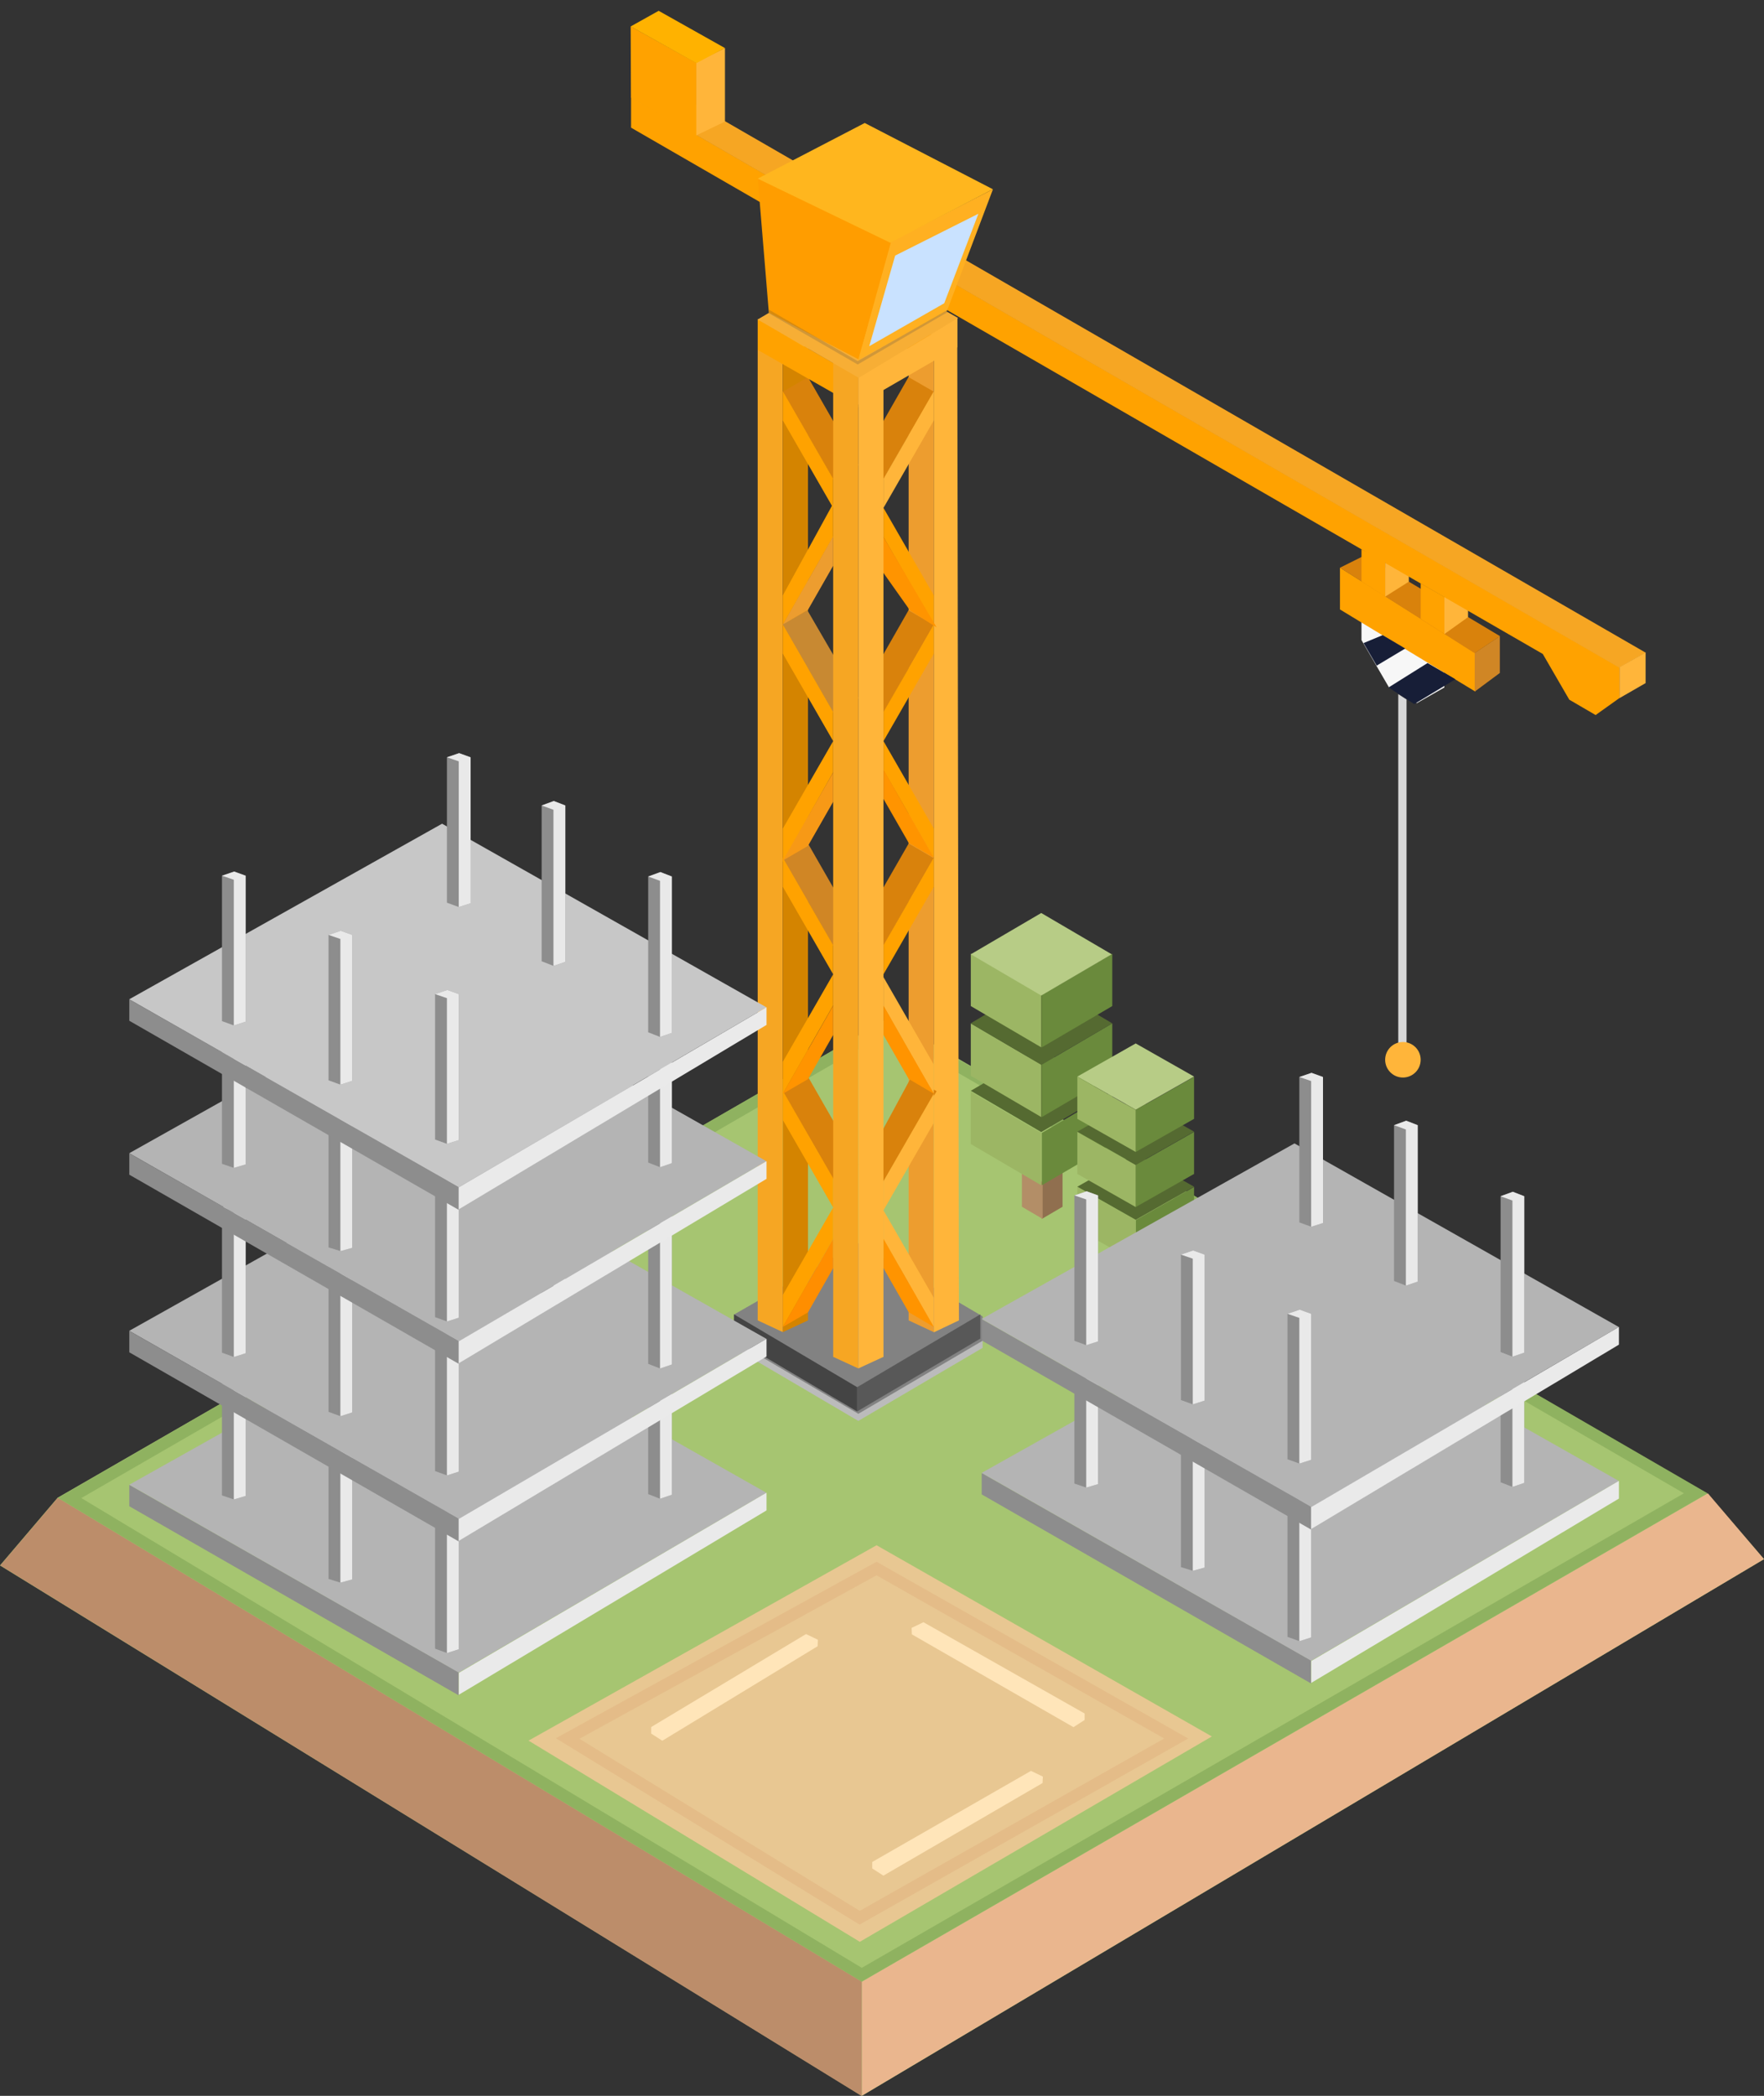 <svg xmlns="http://www.w3.org/2000/svg" xmlns:xlink="http://www.w3.org/1999/xlink" width="149px" height="177px" viewBox="0 0 149 177" version="1.1"><rect x="0" y="0" width="149" height="177" fill="#333333" stroke="none"/><title>foundations</title><desc>Created with Sketch.</desc><g id="Page-1" stroke="none" stroke-width="1" fill="none" fill-rule="evenodd"><g id="foundations"><g id="Group-10"><polygon id="Path-5" fill="#A6C571" points="75.063 86 4.867 126.486 0 132.205 72.793 177 149 131.674 144.272 126.183"/><polygon id="Path-2" fill="#EAB68E" points="72.798 176.989 72.798 167.363 144.264 126.12 148.997 131.672"/><polygon id="Path-3" fill="#BC8D6A" points="72.788 167.354 72.788 177.018 0.02 132.205 4.88 126.493"/><polygon id="Path-4" fill="#E8C792" points="72.627 163.99 44.644 147 74.042 130.5 102.362 146.648"/><path d="M5.884 126.506L74.997 86.595 143.234 126.113 72.789 166.768 5.884 126.506Z" id="Path-28" stroke="#8FB260"/><g id="Group" transform="translate(62, 105)"><polyline id="Fill-224" fill="#BBBBBB" points="10.5 0.6 0 6.771 0 8.828 10.5 15 21 8.828 21 6.771 10.5 0.6"/><polygon id="Fill-225" fill="#828282" points="0 6.016 0 8.228 10.5 14.4 21 8.228 21 6.172 10.5 0"/><polyline id="Fill-226" fill="#585858" points="20.804 6 20.804 8.05 10.402 14.2 10.402 12.15 20.804 6"/><polyline id="Fill-227" fill="#444444" points="0 6 0 8.05 10.402 14.2 10.402 12.15 0 6"/></g><g id="Group-2" transform="translate(64, 22)"><polygon id="Fill-229" fill="#ED9D2F" points="14.875 5.794 14.875 90.502 12.75 89.51 12.75 4.803"/><polygon id="Fill-230" fill="#FFB53A" points="14.875 90.52 17 89.51 16.855 4.822 14.875 5.794"/><polygon id="Fill-233" fill="#D9820C" points="12.991 68.928 9.82 74.798 9.82 79.149 15.111 70.156"/><polyline id="Fill-234" fill="#FFB53A" points="14.875 70.369 10.625 77.754 10.625 80.215 14.875 72.83 14.875 70.369"/><polyline id="Fill-235" fill="#FFB53A" points="10.625 82.677 14.875 90.062 14.875 87.6 10.625 80.215 10.625 82.677"/><polyline id="Fill-236" fill="#FF9400" points="14.875 90.062 10.625 82.617 10.625 85.099 12.75 88.814 14.875 90.062"/><polyline id="Fill-241" fill="#D9820C" points="14.875 50.475 12.755 49.234 8.5 56.638 10.62 57.88 14.875 50.475"/><polyline id="Fill-242" fill="#FFA200" points="14.875 50.435 10.625 57.82 10.625 60.282 14.875 52.896 14.875 50.435"/><polyline id="Fill-243" fill="#FFB53A" points="10.625 62.983 14.875 70.369 14.875 67.907 10.625 60.522 10.625 62.983"/><polyline id="Fill-244" fill="#FF9400" points="14.875 70.369 10.625 62.923 10.625 65.405 12.757 69.12 14.875 70.369"/><polyline id="Fill-245" fill="#D9820C" points="14.875 30.769 12.74 29.54 8.5 36.958 10.62 38.186 14.875 30.769"/><polyline id="Fill-246" fill="#FFA200" points="14.875 30.741 10.625 38.126 10.625 40.588 14.875 33.203 14.875 30.741"/><polyline id="Fill-247" fill="#FFA200" points="10.625 43.05 14.875 50.435 14.875 47.973 10.625 40.588 10.625 43.05"/><polyline id="Fill-248" fill="#FF9400" points="14.875 50.435 10.625 42.99 10.625 45.471 12.757 49.186 14.875 50.435"/><polyline id="Fill-249" fill="#D9820C" points="14.875 11.076 12.74 9.847 8.5 17.264 10.62 18.493 14.875 11.076"/><polyline id="Fill-250" fill="#FFB53A" points="14.875 11.048 10.625 18.433 10.625 20.894 14.875 13.509 14.875 11.048"/><polyline id="Fill-251" fill="#FFA200" points="10.625 23.356 14.875 30.741 14.875 28.28 10.625 20.894 10.625 23.356"/><polygon id="Fill-252" fill="#FF9400" points="10.104 22.455 10.104 25.65 12.873 29.562 15.111 30.981"/><polygon id="Fill-253" fill="#F6A623" points="2.125 5.771 2.125 90.5 0 89.51 0 4.948"/><polyline id="Fill-254" fill="#D48400" points="2.125 5.794 2.125 90.5 4.25 89.51 4.25 4.803 2.125 5.794"/><polyline id="Fill-255" fill="#D9820C" points="2.125 70.156 4.245 68.928 8.5 76.345 6.365 77.573 2.125 70.156"/><polyline id="Fill-256" fill="#FFA200" points="2.125 70.128 6.375 77.513 6.375 79.975 2.125 72.59 2.125 70.128"/><polygon id="Fill-257" fill="#FFA200" points="2.125 90.051 2.125 87.36 6.375 79.975 6.375 82.625"/><polyline id="Fill-258" fill="#FF8E00" points="2.125 90.062 6.375 82.617 6.375 85.099 4.25 88.829 2.125 90.062"/><polyline id="Fill-263" fill="#D08625" points="2.125 50.463 4.245 49.234 8.5 56.651 6.38 57.88 2.125 50.463"/><polygon id="Fill-264" fill="#FFA200" points="6.375 57.82 6.375 60.282 2.125 52.897 2.125 50.435"/><polygon id="Fill-265" fill="#FFA200" points="2.125 70.349 2.125 67.667 6.375 60.282 6.375 62.914"/><polyline id="Fill-266" fill="#FF9400" points="2.125 70.369 6.375 62.923 6.375 65.405 4.25 69.135 2.125 70.369"/><polygon id="Fill-267" fill="#C88932" points="4.197 29.542 8.5 36.945 6.38 38.186 2.085 30.733"/><polyline id="Fill-268" fill="#FFA200" points="2.125 30.741 6.375 38.126 6.375 40.588 2.125 33.203 2.125 30.741"/><polygon id="Fill-269" fill="#FFA200" points="2.125 50.782 2.125 47.973 6.375 40.588 6.375 43.228"/><polyline id="Fill-270" fill="#F79916" points="2.125 50.675 6.375 43.23 6.375 45.712 4.243 49.441 2.125 50.675"/><polyline id="Fill-271" fill="#D9820C" points="2.125 11.088 4.245 9.847 8.5 17.251 6.38 18.493 2.125 11.088"/><polyline id="Fill-272" fill="#FFA200" points="2.125 11.048 6.375 18.433 6.375 20.894 2.125 13.509 2.125 11.048"/><polygon id="Fill-273" fill="#FFA200" points="2.125 30.741 2.125 28.28 6.375 20.527 6.375 23.356"/><polyline id="Fill-274" fill="#ED9D2F" points="2.125 30.741 6.375 23.296 6.375 25.778 4.243 29.508 2.125 30.741"/><polygon id="Fill-277" fill="#FFA200" points="8.488 12.388 8.488 9.866 0.014 4.987 0.014 7.555"/><polygon id="Fill-277" fill="#FFB53A" transform="translate(12.682, 8.486) scale(1, -1) translate(-12.682, -8.486) " points="16.863 12.169 16.863 9.647 8.5 4.803 8.5 7.325"/><polyline id="Fill-279" fill="#F6A623" points="6.375 7.871 8.5 8.85 8.5 93.568 6.375 92.589 6.375 7.871"/><polyline id="Fill-280" fill="#FFB53A" points="8.5 8.85 8.5 93.568 10.625 92.589 10.625 7.871 8.5 8.85"/><polygon id="Path-10" fill="#FFB328" points="8.347 2.502 8.347 4.727 3.905 7.264 1.93 6.093"/><polygon id="Path-11" fill="#FF9D00" points="8.34 2.439 8.34 4.767 12.633 7.445 14.665 6.23"/><path d="M8.406 0L16.926 4.856 8.532 9.909 0 4.982 8.406 0ZM8.368 2.496L4.187 4.92 8.249 7.382 12.311 4.92 8.368 2.496Z" id="Combined-Shape" fill="#F7AE35"/></g><g id="Group-7" transform="translate(10, 91)"><g id="Group-4" transform="translate(0, 19)"><polygon id="Path-12" fill="#8D8D8D" points="0.922 15.401 28.733 31.217 28.733 33.17 0.922 17.206"/><polygon id="Path-14" fill="#B4B4B4" points="28.749 31.252 54.733 16.067 27.341 0.564 0.918 15.39"/><polygon id="Path-13" fill="#EAEAEA" points="28.755 31.278 54.746 16.062 54.746 17.557 28.755 33.126"/></g><g id="Group-4" transform="translate(44, 21)"><g id="Group-3" transform="translate(0, 0.439)" fill="#8D8D8D"><path d="M0.762 0.581L0.75 0.577 0.75 13.741 1.75 14.132 1.75 0.95 1.75 0.95 1.75 14.136 2.75 13.794 2.75 0.577 2.739 0.581 1.78 0.209 0.762 0.581Z" id="Combined-Shape"/></g><g id="Group-3" transform="translate(0, 0.439)" fill="#E9E9E9"><path d="M1.75 0.95L1.75 14.136 2.75 13.794 2.75 0.577 2.739 0.581 1.78 0.209 0.752 0.585 1.75 0.95Z" id="Combined-Shape"/></g></g><g id="Group-4" transform="translate(26, 35)"><g id="Group-3" transform="translate(0, 0.41)" fill="#8D8D8D"><path d="M0.762 0.542L0.75 0.538 0.75 12.825 1.75 13.189 1.75 0.887 1.75 0.887 1.75 13.194 2.75 12.874 2.75 0.538 2.739 0.542 1.78 0.195 0.762 0.542Z" id="Combined-Shape"/></g><g id="Group-3" transform="translate(0, 0.41)" fill="#E9E9E9"><path d="M1.75 0.887L1.75 13.194 2.75 12.874 2.75 0.538 2.739 0.542 1.78 0.195 0.752 0.546 1.75 0.887Z" id="Combined-Shape"/></g></g><g id="Group-4" transform="translate(8, 23)"><g id="Group-3" transform="translate(0, 0.381)" fill="#8D8D8D"><path d="M0.762 0.504L0.75 0.5 0.75 11.909 1.75 12.247 1.75 0.824 1.75 0.824 1.75 12.252 2.75 11.955 2.75 0.5 2.739 0.504 1.78 0.181 0.762 0.504Z" id="Combined-Shape"/></g><g id="Group-3" transform="translate(0, 0.381)" fill="#E9E9E9"><path d="M1.75 0.824L1.75 12.252 2.75 11.955 2.75 0.5 2.739 0.504 1.78 0.181 0.752 0.507 1.75 0.824Z" id="Combined-Shape"/></g></g><g id="Group-4" transform="translate(17, 31)"><g id="Group-3" transform="translate(0, 0.351)" fill="#8D8D8D"><path d="M0.762 0.465L0.75 0.462 0.75 10.993 1.75 11.305 1.75 0.76 1.75 0.76 1.75 11.309 2.75 11.035 2.75 0.462 2.739 0.465 1.78 0.167 0.762 0.465Z" id="Combined-Shape"/></g><g id="Group-3" transform="translate(0, 0.351)" fill="#E9E9E9"><path d="M1.75 0.76L1.75 11.309 2.75 11.035 2.75 0.462 2.739 0.465 1.78 0.167 0.752 0.468 1.75 0.76Z" id="Combined-Shape"/></g></g><g id="Group-4" transform="translate(0, 6)"><polygon id="Path-12" fill="#8D8D8D" points="0.922 15.401 28.733 31.217 28.733 33.17 0.922 17.206"/><polygon id="Path-14" fill="#B4B4B4" points="28.749 31.252 54.733 16.067 27.341 0.564 0.918 15.39"/><polygon id="Path-13" fill="#EAEAEA" points="28.755 31.278 54.746 16.062 54.746 17.557 28.755 33.126"/></g><g id="Group-4" transform="translate(8, 10)"><g id="Group-3" transform="translate(0, 0.41)" fill="#8D8D8D"><path d="M0.762 0.542L0.75 0.538 0.75 12.825 1.75 13.189 1.75 0.887 1.75 0.887 1.75 13.194 2.75 12.874 2.75 0.538 2.739 0.542 1.78 0.195 0.762 0.542Z" id="Combined-Shape"/></g><g id="Group-3" transform="translate(0, 0.41)" fill="#E9E9E9"><path d="M1.75 0.887L1.75 13.194 2.75 12.874 2.75 0.538 2.739 0.542 1.78 0.195 0.752 0.546 1.75 0.887Z" id="Combined-Shape"/></g></g><g id="Group-4" transform="translate(17, 15)"><g id="Group-3" transform="translate(0, 0.41)" fill="#8D8D8D"><path d="M0.762 0.542L0.75 0.538 0.75 12.825 1.75 13.189 1.75 0.887 1.75 0.887 1.75 13.194 2.75 12.874 2.75 0.538 2.739 0.542 1.78 0.195 0.762 0.542Z" id="Combined-Shape"/></g><g id="Group-3" transform="translate(0, 0.41)" fill="#E9E9E9"><path d="M1.75 0.887L1.75 13.194 2.75 12.874 2.75 0.538 2.739 0.542 1.78 0.195 0.752 0.546 1.75 0.887Z" id="Combined-Shape"/></g></g><g id="Group-4" transform="translate(26, 20)"><g id="Group-3" transform="translate(0, 0.41)" fill="#8D8D8D"><path d="M0.762 0.542L0.75 0.538 0.75 12.825 1.75 13.189 1.75 0.887 1.75 0.887 1.75 13.194 2.75 12.874 2.75 0.538 2.739 0.542 1.78 0.195 0.762 0.542Z" id="Combined-Shape"/></g><g id="Group-3" transform="translate(0, 0.41)" fill="#E9E9E9"><path d="M1.75 0.887L1.75 13.194 2.75 12.874 2.75 0.538 2.739 0.542 1.78 0.195 0.752 0.546 1.75 0.887Z" id="Combined-Shape"/></g></g><g id="Group-4" transform="translate(27, 0)"><g id="Group-3" transform="translate(0, 0.41)" fill="#8D8D8D"><path d="M0.762 0.542L0.75 0.538 0.75 12.825 1.75 13.189 1.75 0.887 1.75 0.887 1.75 13.194 2.75 12.874 2.75 0.538 2.739 0.542 1.78 0.195 0.762 0.542Z" id="Combined-Shape"/></g><g id="Group-3" transform="translate(0, 0.41)" fill="#E9E9E9"><path d="M1.75 0.887L1.75 13.194 2.75 12.874 2.75 0.538 2.739 0.542 1.78 0.195 0.752 0.546 1.75 0.887Z" id="Combined-Shape"/></g></g><g id="Group-4" transform="translate(35, 4)"><g id="Group-3" transform="translate(0, 0.439)" fill="#8D8D8D"><path d="M0.762 0.581L0.75 0.577 0.75 13.741 1.75 14.132 1.75 0.95 1.75 0.95 1.75 14.136 2.75 13.794 2.75 0.577 2.739 0.581 1.78 0.209 0.762 0.581Z" id="Combined-Shape"/></g><g id="Group-3" transform="translate(0, 0.439)" fill="#E9E9E9"><path d="M1.75 0.95L1.75 14.136 2.75 13.794 2.75 0.577 2.739 0.581 1.78 0.209 0.752 0.585 1.75 0.95Z" id="Combined-Shape"/></g></g><g id="Group-4" transform="translate(44, 10)"><g id="Group-3" transform="translate(0, 0.439)" fill="#8D8D8D"><path d="M0.762 0.581L0.75 0.577 0.75 13.741 1.75 14.132 1.75 0.95 1.75 0.95 1.75 14.136 2.75 13.794 2.75 0.577 2.739 0.581 1.78 0.209 0.762 0.581Z" id="Combined-Shape"/></g><g id="Group-3" transform="translate(0, 0.439)" fill="#E9E9E9"><path d="M1.75 0.95L1.75 14.136 2.75 13.794 2.75 0.577 2.739 0.581 1.78 0.209 0.752 0.585 1.75 0.95Z" id="Combined-Shape"/></g></g></g><g id="Group-7" transform="translate(10, 63)"><g id="Group-4" transform="translate(0, 19)"><polygon id="Path-12" fill="#8D8D8D" points="0.922 15.401 28.733 31.217 28.733 33.17 0.922 17.206"/><polygon id="Path-14" fill="#B4B4B4" points="28.749 31.252 54.733 16.067 27.341 0.564 0.918 15.39"/><polygon id="Path-13" fill="#EAEAEA" points="28.755 31.278 54.746 16.062 54.746 17.557 28.755 33.126"/></g><g id="Group-4" transform="translate(44, 21)"><g id="Group-3" transform="translate(0, 0.439)" fill="#8D8D8D"><path d="M0.762 0.581L0.75 0.577 0.75 13.741 1.75 14.132 1.75 0.95 1.75 0.95 1.75 14.136 2.75 13.794 2.75 0.577 2.739 0.581 1.78 0.209 0.762 0.581Z" id="Combined-Shape"/></g><g id="Group-3" transform="translate(0, 0.439)" fill="#E9E9E9"><path d="M1.75 0.95L1.75 14.136 2.75 13.794 2.75 0.577 2.739 0.581 1.78 0.209 0.752 0.585 1.75 0.95Z" id="Combined-Shape"/></g></g><g id="Group-4" transform="translate(26, 35)"><g id="Group-3" transform="translate(0, 0.41)" fill="#8D8D8D"><path d="M0.762 0.542L0.75 0.538 0.75 12.825 1.75 13.189 1.75 0.887 1.75 0.887 1.75 13.194 2.75 12.874 2.75 0.538 2.739 0.542 1.78 0.195 0.762 0.542Z" id="Combined-Shape"/></g><g id="Group-3" transform="translate(0, 0.41)" fill="#E9E9E9"><path d="M1.75 0.887L1.75 13.194 2.75 12.874 2.75 0.538 2.739 0.542 1.78 0.195 0.752 0.546 1.75 0.887Z" id="Combined-Shape"/></g></g><g id="Group-4" transform="translate(8, 23)"><g id="Group-3" transform="translate(0, 0.381)" fill="#8D8D8D"><path d="M0.762 0.504L0.75 0.5 0.75 11.909 1.75 12.247 1.75 0.824 1.75 0.824 1.75 12.252 2.75 11.955 2.75 0.5 2.739 0.504 1.78 0.181 0.762 0.504Z" id="Combined-Shape"/></g><g id="Group-3" transform="translate(0, 0.381)" fill="#E9E9E9"><path d="M1.75 0.824L1.75 12.252 2.75 11.955 2.75 0.5 2.739 0.504 1.78 0.181 0.752 0.507 1.75 0.824Z" id="Combined-Shape"/></g></g><g id="Group-4" transform="translate(17, 31)"><g id="Group-3" transform="translate(0, 0.351)" fill="#8D8D8D"><path d="M0.762 0.465L0.75 0.462 0.75 10.993 1.75 11.305 1.75 0.76 1.75 0.76 1.75 11.309 2.75 11.035 2.75 0.462 2.739 0.465 1.78 0.167 0.762 0.465Z" id="Combined-Shape"/></g><g id="Group-3" transform="translate(0, 0.351)" fill="#E9E9E9"><path d="M1.75 0.76L1.75 11.309 2.75 11.035 2.75 0.462 2.739 0.465 1.78 0.167 0.752 0.468 1.75 0.76Z" id="Combined-Shape"/></g></g><g id="Group-4" transform="translate(0, 6)"><polygon id="Path-12" fill="#8D8D8D" points="0.922 15.401 28.733 31.217 28.733 33.17 0.922 17.206"/><polygon id="Path-14" fill="#C7C7C7" points="28.749 31.252 54.733 16.067 27.341 0.564 0.918 15.39"/><polygon id="Path-13" fill="#EAEAEA" points="28.755 31.278 54.746 16.062 54.746 17.557 28.755 33.126"/></g><g id="Group-4" transform="translate(8, 10)"><g id="Group-3" transform="translate(0, 0.41)" fill="#8D8D8D"><path d="M0.762 0.542L0.75 0.538 0.75 12.825 1.75 13.189 1.75 0.887 1.75 0.887 1.75 13.194 2.75 12.874 2.75 0.538 2.739 0.542 1.78 0.195 0.762 0.542Z" id="Combined-Shape"/></g><g id="Group-3" transform="translate(0, 0.41)" fill="#E9E9E9"><path d="M1.75 0.887L1.75 13.194 2.75 12.874 2.75 0.538 2.739 0.542 1.78 0.195 0.752 0.546 1.75 0.887Z" id="Combined-Shape"/></g></g><g id="Group-4" transform="translate(17, 15)"><g id="Group-3" transform="translate(0, 0.41)" fill="#8D8D8D"><path d="M0.762 0.542L0.75 0.538 0.75 12.825 1.75 13.189 1.75 0.887 1.75 0.887 1.75 13.194 2.75 12.874 2.75 0.538 2.739 0.542 1.78 0.195 0.762 0.542Z" id="Combined-Shape"/></g><g id="Group-3" transform="translate(0, 0.41)" fill="#E9E9E9"><path d="M1.75 0.887L1.75 13.194 2.75 12.874 2.75 0.538 2.739 0.542 1.78 0.195 0.752 0.546 1.75 0.887Z" id="Combined-Shape"/></g></g><g id="Group-4" transform="translate(26, 20)"><g id="Group-3" transform="translate(0, 0.41)" fill="#8D8D8D"><path d="M0.762 0.542L0.75 0.538 0.75 12.825 1.75 13.189 1.75 0.887 1.75 0.887 1.75 13.194 2.75 12.874 2.75 0.538 2.739 0.542 1.78 0.195 0.762 0.542Z" id="Combined-Shape"/></g><g id="Group-3" transform="translate(0, 0.41)" fill="#E9E9E9"><path d="M1.75 0.887L1.75 13.194 2.75 12.874 2.75 0.538 2.739 0.542 1.78 0.195 0.752 0.546 1.75 0.887Z" id="Combined-Shape"/></g></g><g id="Group-4" transform="translate(27, 0)"><g id="Group-3" transform="translate(0, 0.41)" fill="#8D8D8D"><path d="M0.762 0.542L0.75 0.538 0.75 12.825 1.75 13.189 1.75 0.887 1.75 0.887 1.75 13.194 2.75 12.874 2.75 0.538 2.739 0.542 1.78 0.195 0.762 0.542Z" id="Combined-Shape"/></g><g id="Group-3" transform="translate(0, 0.41)" fill="#E9E9E9"><path d="M1.75 0.887L1.75 13.194 2.75 12.874 2.75 0.538 2.739 0.542 1.78 0.195 0.752 0.546 1.75 0.887Z" id="Combined-Shape"/></g></g><g id="Group-4" transform="translate(35, 4)"><g id="Group-3" transform="translate(0, 0.439)" fill="#8D8D8D"><path d="M0.762 0.581L0.75 0.577 0.75 13.741 1.75 14.132 1.75 0.95 1.75 0.95 1.75 14.136 2.75 13.794 2.75 0.577 2.739 0.581 1.78 0.209 0.762 0.581Z" id="Combined-Shape"/></g><g id="Group-3" transform="translate(0, 0.439)" fill="#E9E9E9"><path d="M1.75 0.95L1.75 14.136 2.75 13.794 2.75 0.577 2.739 0.581 1.78 0.209 0.752 0.585 1.75 0.95Z" id="Combined-Shape"/></g></g><g id="Group-4" transform="translate(44, 10)"><g id="Group-3" transform="translate(0, 0.439)" fill="#8D8D8D"><path d="M0.762 0.581L0.75 0.577 0.75 13.741 1.75 14.132 1.75 0.95 1.75 0.95 1.75 14.136 2.75 13.794 2.75 0.577 2.739 0.581 1.78 0.209 0.762 0.581Z" id="Combined-Shape"/></g><g id="Group-3" transform="translate(0, 0.439)" fill="#E9E9E9"><path d="M1.75 0.95L1.75 14.136 2.75 13.794 2.75 0.577 2.739 0.581 1.78 0.209 0.752 0.585 1.75 0.95Z" id="Combined-Shape"/></g></g></g><g id="Group-8" transform="translate(53, 6.387)"><polyline id="Fill-209" fill="#F7F7F7" points="62 45 62 47.667 64.328 51.675 66.672 53 69 51.675 69 49.008 62 45"/><polygon id="Fill-211" fill="#FFA200" points="60.183 45.083 71.606 52.012 71.606 48.739 60.183 41.556"/><polygon id="Fill-212" fill="#D08625" points="73.687 50.446 73.687 47.337 71.564 48.763 71.564 52.022"/><polygon id="Fill-213" fill="#D9820C" points="62.281 40.513 60.182 41.558 71.559 48.777 73.699 47.337"/><polygon id="Fill-214" fill="#FFB53A" points="66 42.737 66 40 64 41.185 64 44"/><polygon id="Fill-215" fill="#FFB53A" points="69 47.162 71 45.734 71 43 69 43.982"/><polygon id="Fill-216" fill="#FFA200" points="83.8 52.557 81.777 54 79.553 52.703 77.315 48.842 0.305 4.395 0.305 1.816 83.8 49.978"/><polygon id="Fill-217" fill="#F6A623" points="86 48.73 2.517 0.546 0.3 1.832 83.768 50"/><polygon id="Fill-218" fill="#FFB53A" points="86 51.302 83.794 52.572 83.794 49.959 86 48.712"/><polygon id="Fill-281" fill="#FFA200" points="62 42.726 64 44 64 40.977 62 40"/><polygon id="Fill-282" fill="#FFA200" points="69 47.147 67 45.875 67 42.875 69 44.025"/><polygon id="Fill-283" fill="#171E37" points="62.173 47.922 63.284 49.825 65.697 48.382 63.79 47.252"/><polygon id="Fill-284" fill="#171E37" points="64.286 51.672 66.458 53.074 69.933 50.978 67.581 49.608"/></g><polygon id="Path-15" fill="#FFB021" points="72.441 30.442 75.227 20.417 83.872 15.983 79.988 26.257"/><polygon id="Path-15" fill="#C9E2FF" points="73.423 29.236 75.613 21.585 82.64 18.053 79.755 25.611"/><polygon id="Path-16" fill="#FF9D00" points="64.942 26.399 72.506 30.343 75.248 20.48 64 15"/><polygon id="Path-17" fill="#FFB61E" points="63.999 15.086 75.195 20.498 83.864 15.982 73.041 10.387"/><polygon id="Path-18" fill="#464646" opacity="0.211" points="64.95 26.153 64.95 26.46 72.445 30.782 80.063 26.348 80.063 26.153 72.445 30.497"/><polygon id="Path-23" fill="#FFB53A" points="58.772 11.455 58.772 5.273 61.236 4.058 61.236 10.265"/><polygon id="Path-24" fill="#FFA200" points="58.811 11.475 53.294 8.228 53.273 2.227 58.811 5.313"/><polygon id="Path-25" fill="#FFB200" points="58.813 5.336 61.232 4.058 55.635 0.913 53.273 2.233"/><g id="lg-block-tree" transform="translate(81, 77)"><polyline id="Fill-3503" fill="#906F4F" points="8.75 24.915 8.75 21.813 7 22.838 7 25.94 8.75 24.915"/><polyline id="Fill-3504" fill="#B38E67" points="5.32 24.915 5.32 21.813 7.07 22.838 7.07 25.94 5.32 24.915"/><polyline id="Fill-3506" fill="#6A8A3C" points="12.95 19.615 12.95 15.19 7 18.676 7 23.101 12.95 19.615"/><polyline id="Fill-3507" fill="#9CB664" points="1 19.615 1 15.19 6.95 18.676 6.95 23.101 1 19.615"/><polyline id="Fill-3508" fill="#556A31" points="6.95 11.634 1 15.12 6.95 18.606 12.901 15.12 6.95 11.634"/><polygon id="Fill-3509" fill="#6A8A3C" points="12.95 9.426 7 12.912 7 17.337 12.95 13.851"/><polyline id="Fill-3510" fill="#9CB664" points="1 13.851 1 9.426 6.95 12.912 6.95 17.337 1 13.851"/><polygon id="Fill-3511" fill="#556A31" points="0.984 9.426 6.95 12.922 12.951 9.426 6.95 5.87"/><polyline id="Fill-3512" fill="#6A8A3C" points="12.95 7.964 12.95 3.539 7 7.025 7 11.45 12.95 7.964"/><polyline id="Fill-3513" fill="#9CB664" points="1 7.964 1 3.539 6.95 7.025 6.95 11.45 1 7.964"/><polyline id="Fill-3514" fill="#B7CC86" points="6.95 0.105 1 3.591 6.95 7.077 12.901 3.591 6.95 0.105"/></g><g id="md-block-tree" transform="translate(91, 88)"><polyline id="Fill-3503" fill="#906F4F" points="6.38 20.086 6.38 17.598 4.93 18.42 4.93 20.909 6.38 20.086"/><polyline id="Fill-3504" fill="#B38E67" points="3.521 20.086 3.521 17.598 4.971 18.42 4.971 20.909 3.521 20.086"/><polyline id="Fill-3506" fill="#6A8A3C" points="9.859 15.792 9.859 12.242 4.93 15.039 4.93 18.588 9.859 15.792"/><polyline id="Fill-3507" fill="#9CB664" points="0 15.792 0 12.242 4.93 15.039 4.93 18.588 0 15.792"/><polyline id="Fill-3508" fill="#556A31" points="4.93 9.423 0 12.22 4.93 15.017 9.86 12.22 4.93 9.423"/><polyline id="Fill-3509" fill="#6A8A3C" points="9.859 11.141 9.859 7.591 4.93 10.388 4.93 13.938 9.859 11.141"/><polyline id="Fill-3510" fill="#9CB664" points="0 11.141 0 7.591 4.93 10.388 4.93 13.938 0 11.141"/><polyline id="Fill-3511" fill="#556A31" points="4.93 4.772 0 7.569 4.93 10.366 9.86 7.569 4.93 4.772"/><polyline id="Fill-3512" fill="#6A8A3C" points="9.859 6.49 9.859 2.94 4.93 5.737 4.93 9.286 9.859 6.49"/><polyline id="Fill-3513" fill="#9CB664" points="0 6.49 0 2.94 4.93 5.737 4.93 9.286 0 6.49"/><polyline id="Fill-3514" fill="#B7CC86" points="4.93 0.121 0 2.918 4.93 5.714 9.86 2.918 4.93 0.121"/></g><g id="Group-7" transform="translate(82, 90)"><g id="Group-4" transform="translate(0, 19)"><polygon id="Path-12" fill="#8D8D8D" points="0.922 15.401 28.733 31.217 28.733 33.17 0.922 17.206"/><polygon id="Path-14" fill="#B4B4B4" points="28.749 31.252 54.733 16.067 27.341 0.564 0.918 15.39"/><polygon id="Path-13" fill="#EAEAEA" points="28.755 31.278 54.746 16.062 54.746 17.557 28.755 33.126"/></g><g id="Group-4" transform="translate(44, 21)"><g id="Group-3" transform="translate(0, 0.439)" fill="#8D8D8D"><path d="M0.762 0.581L0.75 0.577 0.75 13.741 1.75 14.132 1.75 0.95 1.75 0.95 1.75 14.136 2.75 13.794 2.75 0.577 2.739 0.581 1.78 0.209 0.762 0.581Z" id="Combined-Shape"/></g><g id="Group-3" transform="translate(0, 0.439)" fill="#E9E9E9"><path d="M1.75 0.95L1.75 14.136 2.75 13.794 2.75 0.577 2.739 0.581 1.78 0.209 0.752 0.585 1.75 0.95Z" id="Combined-Shape"/></g></g><g id="Group-4" transform="translate(26, 35)"><g id="Group-3" transform="translate(0, 0.41)" fill="#8D8D8D"><path d="M0.762 0.542L0.75 0.538 0.75 12.825 1.75 13.189 1.75 0.887 1.75 0.887 1.75 13.194 2.75 12.874 2.75 0.538 2.739 0.542 1.78 0.195 0.762 0.542Z" id="Combined-Shape"/></g><g id="Group-3" transform="translate(0, 0.41)" fill="#E9E9E9"><path d="M1.75 0.887L1.75 13.194 2.75 12.874 2.75 0.538 2.739 0.542 1.78 0.195 0.752 0.546 1.75 0.887Z" id="Combined-Shape"/></g></g><g id="Group-4" transform="translate(8, 23)"><g id="Group-3" transform="translate(0, 0.381)" fill="#8D8D8D"><path d="M0.762 0.504L0.75 0.5 0.75 11.909 1.75 12.247 1.75 0.824 1.75 0.824 1.75 12.252 2.75 11.955 2.75 0.5 2.739 0.504 1.78 0.181 0.762 0.504Z" id="Combined-Shape"/></g><g id="Group-3" transform="translate(0, 0.381)" fill="#E9E9E9"><path d="M1.75 0.824L1.75 12.252 2.75 11.955 2.75 0.5 2.739 0.504 1.78 0.181 0.752 0.507 1.75 0.824Z" id="Combined-Shape"/></g></g><g id="Group-4" transform="translate(17, 31)"><g id="Group-3" transform="translate(0, 0.351)" fill="#8D8D8D"><path d="M0.762 0.465L0.75 0.462 0.75 10.993 1.75 11.305 1.75 0.76 1.75 0.76 1.75 11.309 2.75 11.035 2.75 0.462 2.739 0.465 1.78 0.167 0.762 0.465Z" id="Combined-Shape"/></g><g id="Group-3" transform="translate(0, 0.351)" fill="#E9E9E9"><path d="M1.75 0.76L1.75 11.309 2.75 11.035 2.75 0.462 2.739 0.465 1.78 0.167 0.752 0.468 1.75 0.76Z" id="Combined-Shape"/></g></g><g id="Group-4" transform="translate(0, 6)"><polygon id="Path-12" fill="#8D8D8D" points="0.922 15.401 28.733 31.217 28.733 33.17 0.922 17.206"/><polygon id="Path-14" fill="#B4B4B4" points="28.749 31.252 54.733 16.067 27.341 0.564 0.918 15.39"/><polygon id="Path-13" fill="#EAEAEA" points="28.755 31.278 54.746 16.062 54.746 17.557 28.755 33.126"/></g><g id="Group-4" transform="translate(8, 10)"><g id="Group-3" transform="translate(0, 0.41)" fill="#8D8D8D"><path d="M0.762 0.542L0.75 0.538 0.75 12.825 1.75 13.189 1.75 0.887 1.75 0.887 1.75 13.194 2.75 12.874 2.75 0.538 2.739 0.542 1.78 0.195 0.762 0.542Z" id="Combined-Shape"/></g><g id="Group-3" transform="translate(0, 0.41)" fill="#E9E9E9"><path d="M1.75 0.887L1.75 13.194 2.75 12.874 2.75 0.538 2.739 0.542 1.78 0.195 0.752 0.546 1.75 0.887Z" id="Combined-Shape"/></g></g><g id="Group-4" transform="translate(17, 15)"><g id="Group-3" transform="translate(0, 0.41)" fill="#8D8D8D"><path d="M0.762 0.542L0.75 0.538 0.75 12.825 1.75 13.189 1.75 0.887 1.75 0.887 1.75 13.194 2.75 12.874 2.75 0.538 2.739 0.542 1.78 0.195 0.762 0.542Z" id="Combined-Shape"/></g><g id="Group-3" transform="translate(0, 0.41)" fill="#E9E9E9"><path d="M1.75 0.887L1.75 13.194 2.75 12.874 2.75 0.538 2.739 0.542 1.78 0.195 0.752 0.546 1.75 0.887Z" id="Combined-Shape"/></g></g><g id="Group-4" transform="translate(26, 20)"><g id="Group-3" transform="translate(0, 0.41)" fill="#8D8D8D"><path d="M0.762 0.542L0.75 0.538 0.75 12.825 1.75 13.189 1.75 0.887 1.75 0.887 1.75 13.194 2.75 12.874 2.75 0.538 2.739 0.542 1.78 0.195 0.762 0.542Z" id="Combined-Shape"/></g><g id="Group-3" transform="translate(0, 0.41)" fill="#E9E9E9"><path d="M1.75 0.887L1.75 13.194 2.75 12.874 2.75 0.538 2.739 0.542 1.78 0.195 0.752 0.546 1.75 0.887Z" id="Combined-Shape"/></g></g><g id="Group-4" transform="translate(27, 0)"><g id="Group-3" transform="translate(0, 0.41)" fill="#8D8D8D"><path d="M0.762 0.542L0.75 0.538 0.75 12.825 1.75 13.189 1.75 0.887 1.75 0.887 1.75 13.194 2.75 12.874 2.75 0.538 2.739 0.542 1.78 0.195 0.762 0.542Z" id="Combined-Shape"/></g><g id="Group-3" transform="translate(0, 0.41)" fill="#E9E9E9"><path d="M1.75 0.887L1.75 13.194 2.75 12.874 2.75 0.538 2.739 0.542 1.78 0.195 0.752 0.546 1.75 0.887Z" id="Combined-Shape"/></g></g><g id="Group-4" transform="translate(35, 4)"><g id="Group-3" transform="translate(0, 0.439)" fill="#8D8D8D"><path d="M0.762 0.581L0.75 0.577 0.75 13.741 1.75 14.132 1.75 0.95 1.75 0.95 1.75 14.136 2.75 13.794 2.75 0.577 2.739 0.581 1.78 0.209 0.762 0.581Z" id="Combined-Shape"/></g><g id="Group-3" transform="translate(0, 0.439)" fill="#E9E9E9"><path d="M1.75 0.95L1.75 14.136 2.75 13.794 2.75 0.577 2.739 0.581 1.78 0.209 0.752 0.585 1.75 0.95Z" id="Combined-Shape"/></g></g><g id="Group-4" transform="translate(44, 10)"><g id="Group-3" transform="translate(0, 0.439)" fill="#8D8D8D"><path d="M0.762 0.581L0.75 0.577 0.75 13.741 1.75 14.132 1.75 0.95 1.75 0.95 1.75 14.136 2.75 13.794 2.75 0.577 2.739 0.581 1.78 0.209 0.762 0.581Z" id="Combined-Shape"/></g><g id="Group-3" transform="translate(0, 0.439)" fill="#E9E9E9"><path d="M1.75 0.95L1.75 14.136 2.75 13.794 2.75 0.577 2.739 0.581 1.78 0.209 0.752 0.585 1.75 0.95Z" id="Combined-Shape"/></g></g></g><polygon id="Path-26" stroke="#E4BC88" points="47.948 146.82 74.04 132.467 99.353 146.82 72.613 161.956"/><polygon id="Path-27" fill="#FFE5B9" points="55 146.401 55.943 147.01 69.062 139.028 69.086 138.481 68.083 138 55 145.855"/><polygon id="Path-27" fill="#FFE5B9" transform="translate(84.308, 141.432) scale(-1, 1) translate(-84.308, -141.432) " points="77 145.254 77.943 145.863 91.591 138.028 91.616 137.481 90.613 137 77 144.709"/><polygon id="Path-27" fill="#FFE5B9" points="73.675 157.794 74.618 158.403 88.062 150.582 88.086 150.036 87.083 149.555 73.675 157.248"/></g><polygon id="Path-29" fill="#D8D8D8" points="118.107 58.622 118.107 89.39 118.806 89.39 118.806 59.072"/><circle id="Oval" fill="#FFB53A" cx="118.5" cy="89.5" r="1.5"/></g></g></svg>